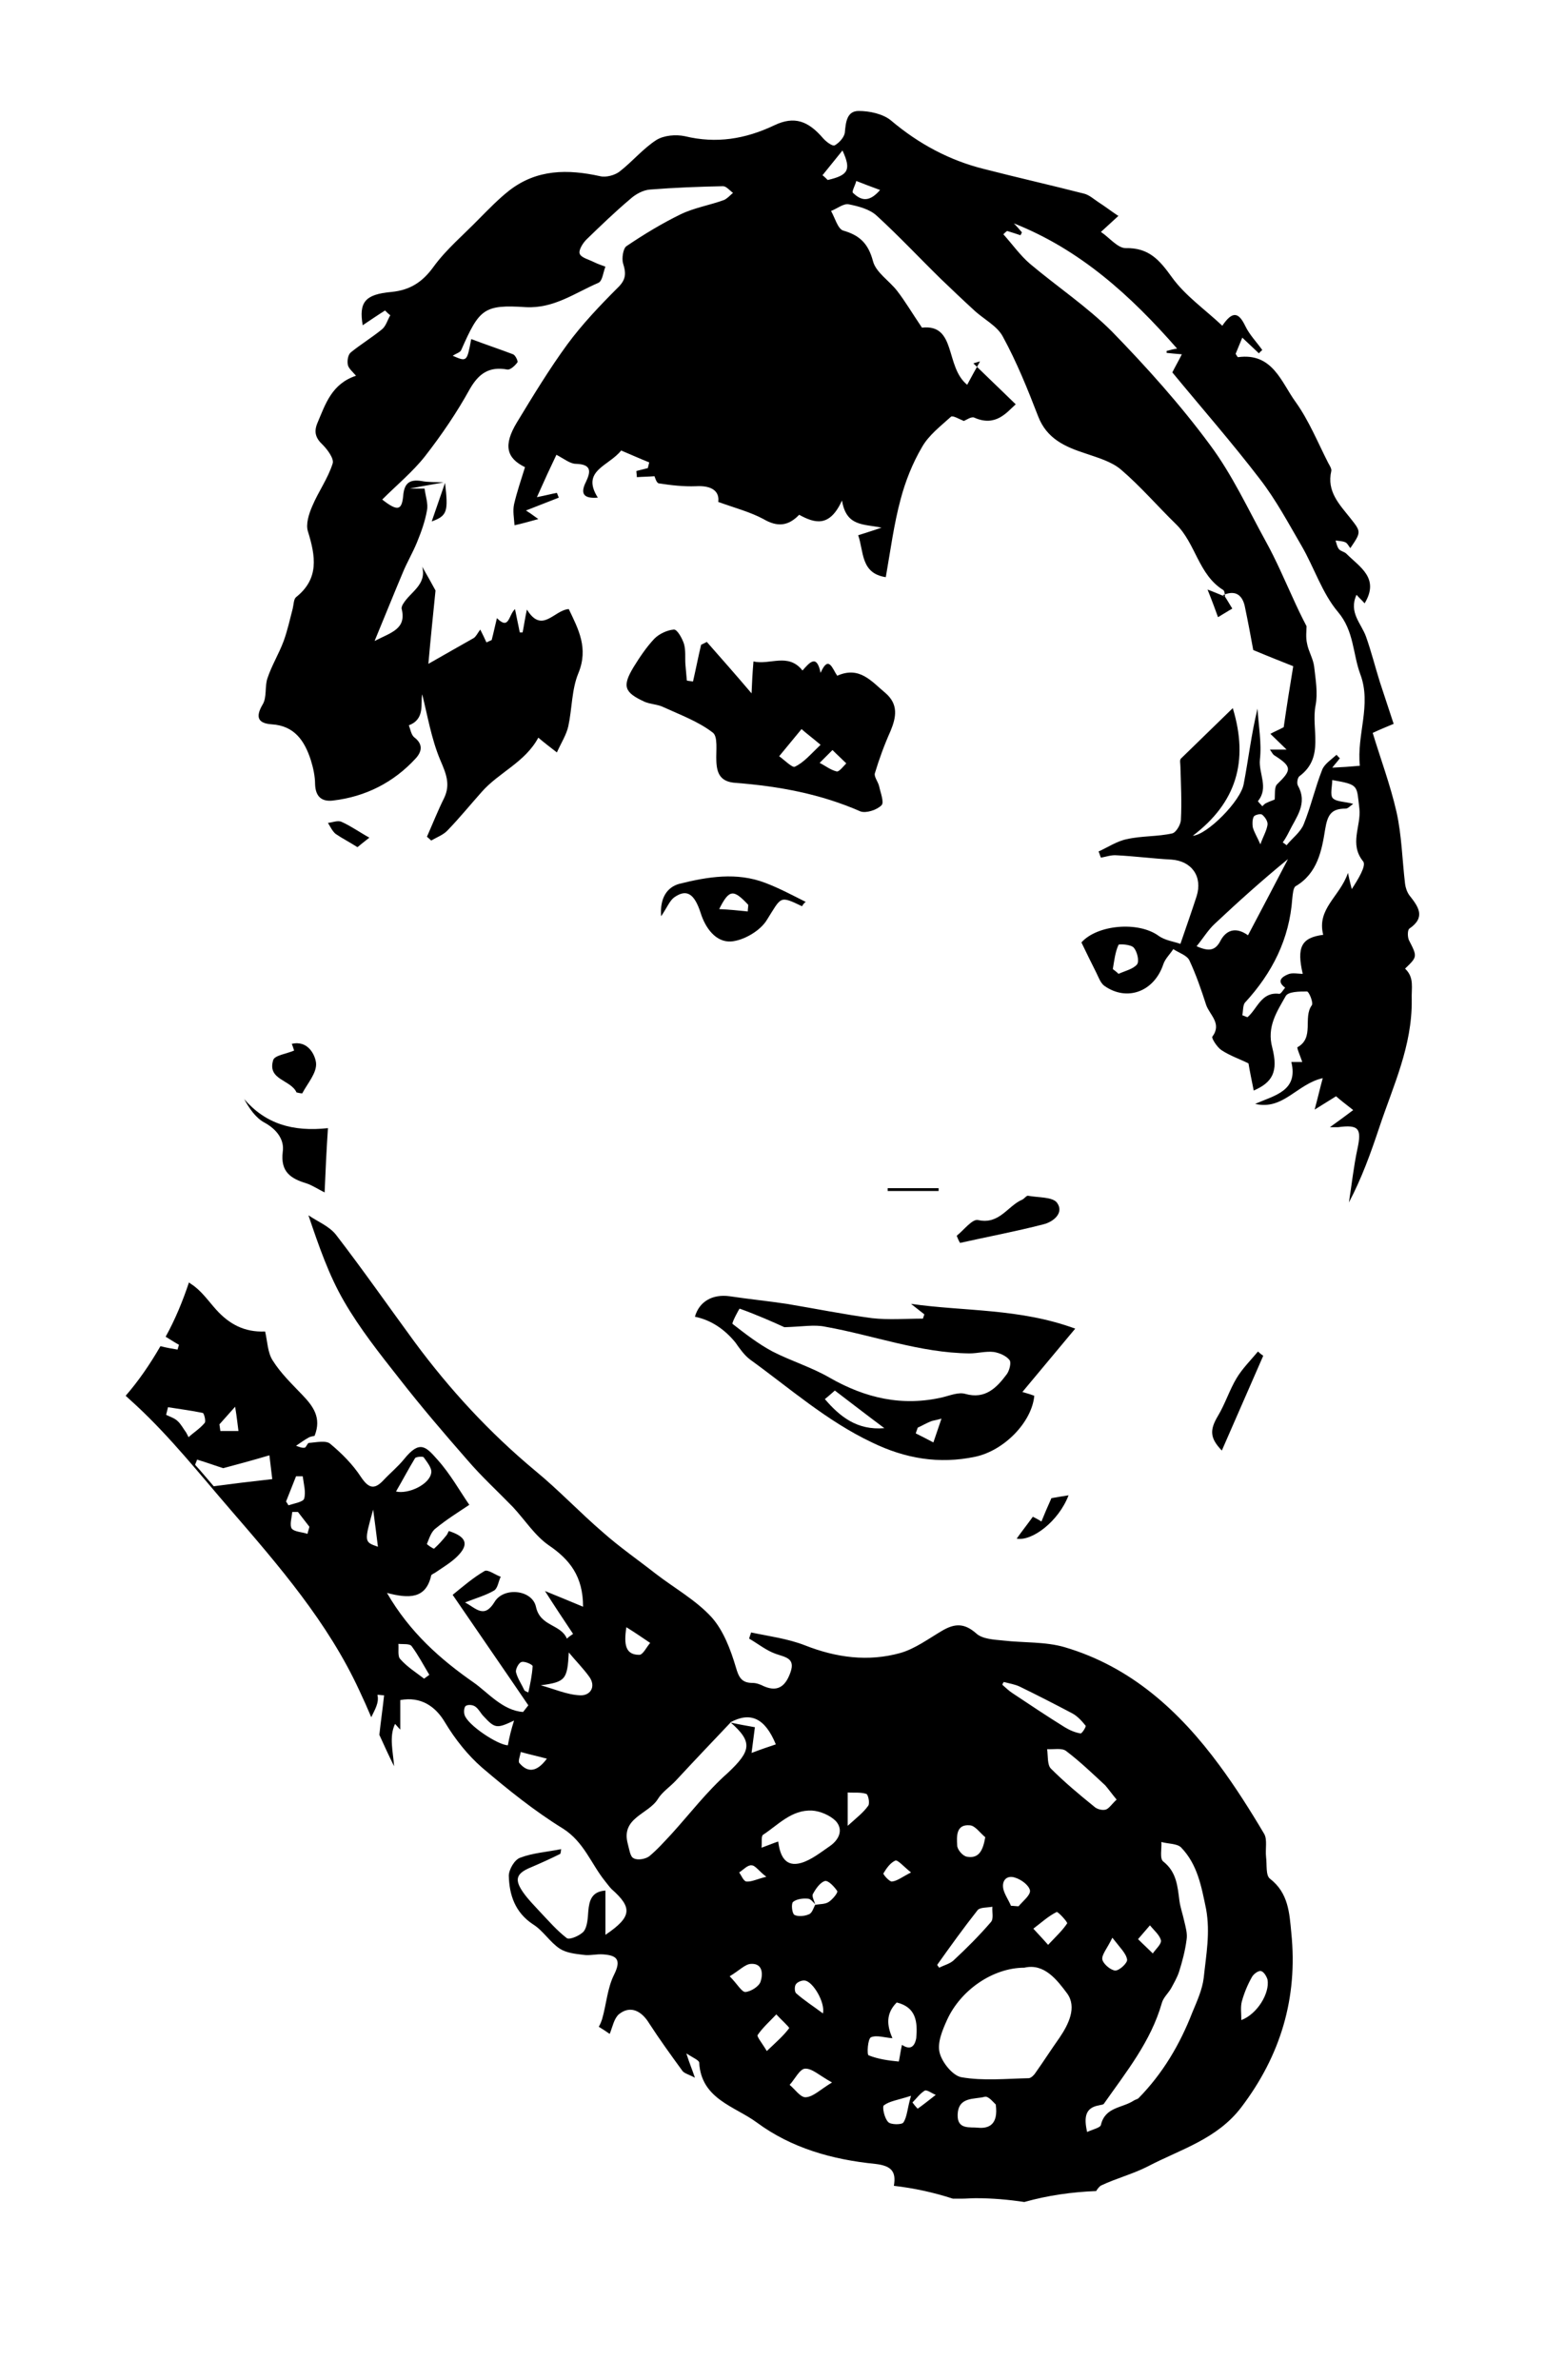 <?xml version="1.0" encoding="utf-8"?>
<!-- Generator: Adobe Illustrator 20.0.0, SVG Export Plug-In . SVG Version: 6.00 Build 0)  -->
<svg version="1.1" id="Слой_1" xmlns="http://www.w3.org/2000/svg" xmlns:xlink="http://www.w3.org/1999/xlink" x="0px" y="0px"
	 viewBox="0 0 328.8 499.8" style="enable-background:new 0 0 328.8 499.8;" xml:space="preserve">
<g>
	<path d="M271.3,405.9c-0.4-4.2-0.6-8.4-4.5-11.4c-0.9-0.7-0.6-2.9-0.8-4.5c-0.2-1.7,0.3-3.7-0.4-4.9c-2.9-4.9-6-9.8-9.4-14.4
		c-8.4-11.4-18.6-20.7-32.5-24.8c-4.1-1.2-8.6-0.9-12.9-1.4c-2-0.2-4.4-0.3-5.7-1.5c-2.5-2.2-4.5-2.1-7.1-0.6
		c-2.9,1.7-5.7,3.8-8.8,4.7c-6.8,1.9-13.5,1-20.1-1.6c-3.6-1.4-7.5-1.9-11.3-2.7c-0.1,0.4-0.3,0.8-0.4,1.3c1.9,1.1,3.6,2.5,5.6,3.2
		c2,0.7,4.1,0.9,3.1,3.8c-0.9,2.6-2.4,4.4-5.6,3c-0.8-0.4-1.6-0.7-2.4-0.7c-2.3,0-2.9-1.2-3.5-3.3c-1.1-3.7-2.6-7.7-5.1-10.5
		c-3.3-3.6-7.8-6.1-11.7-9.1c-3.7-2.9-7.6-5.6-11.1-8.7c-4.9-4.2-9.3-8.9-14.3-13c-9.6-8-17.9-17-25.3-27
		c-5.5-7.5-10.8-15.1-16.5-22.5c-1.4-1.8-3.9-2.8-5.8-4.1c2.2,6.5,4.3,12.6,7.5,18.1c3.3,5.7,7.5,11,11.6,16.2
		c4.6,5.9,9.4,11.5,14.3,17.1c3,3.5,6.4,6.6,9.6,9.9c2.5,2.7,4.6,6,7.5,8c4.4,3,7.2,6.5,7.2,12.9c-2.9-1.2-5.5-2.3-8-3.3
		c1.9,3,3.9,6,5.9,9c-0.4,0.3-0.9,0.6-1.3,1c-1.3-3.1-5.6-2.5-6.5-6.7c-0.8-3.6-6.8-4.2-8.7-1c-2.2,3.6-3.9,1.3-6.2,0.1
		c2.3-0.9,4.4-1.5,6.1-2.5c0.8-0.5,0.9-1.9,1.4-2.9c-1.2-0.4-2.7-1.6-3.4-1.2c-2.4,1.4-4.6,3.3-6.7,5c5.6,8.2,10.8,15.7,15.9,23.2
		c-0.4,0.5-0.7,0.9-1.1,1.4c-4.3-0.3-7.4-4.1-10.4-6.2c-6.9-4.8-13.4-10.5-18.2-18.8c4.6,1.2,8.2,1.3,9.3-3.7
		c0.1-0.2,0.6-0.4,0.9-0.6c1.6-1.1,3.3-2.1,4.6-3.4c2.5-2.5,1.9-4.1-1.8-5.3c-0.2,0.3-0.3,0.7-0.5,0.9c-0.8,1-1.6,1.9-2.6,2.8
		c-0.1,0.1-1.6-0.9-1.5-1c0.5-1.2,0.9-2.6,1.9-3.3c2.2-1.8,4.6-3.3,7-4.9c-2-2.9-4-6.5-6.7-9.5c-2.4-2.7-3.7-4.2-7-0.1
		c-1.3,1.6-2.9,2.9-4.4,4.5c-1.9,2-3.1,1.6-4.7-0.8c-1.7-2.6-4-4.9-6.4-6.9c-0.9-0.8-3-0.3-4.5-0.2c-0.3,0-0.6,1-0.9,1
		c-0.6,0.1-1.2-0.2-1.8-0.4c0.9-0.6,1.7-1.2,2.6-1.7c0.5-0.3,1.1-0.3,1.3-0.4c1.5-3.8-0.3-6.2-2.6-8.6c-2.2-2.3-4.5-4.5-6.2-7.2
		c-1.1-1.7-1.1-4-1.6-6.1c-4.4,0.2-7.6-1.6-10.3-4.6c-1.7-1.9-3.2-4.1-5.3-5.4c-0.1-0.1-0.3-0.2-0.4-0.3c-1.3,3.9-2.9,7.8-4.9,11.4
		c1,0.6,1.9,1.2,2.8,1.7l-0.3,1c-1.2-0.2-2.4-0.4-3.5-0.7c0,0-0.1,0-0.1,0c-2.2,3.8-4.6,7.3-7.3,10.4c0.8,0.7,1.5,1.4,2.3,2.1
		c7.2,6.7,13.3,14.4,19.7,21.8c10.2,11.8,20.5,23.7,27.1,38c0.9,1.9,1.7,3.7,2.5,5.6c0.7-1.5,1.7-3,1.3-4.7c0.5,0,0.9,0.1,1.4,0.1
		c-0.3,2.8-0.7,5.5-1,8.3c1,2.2,2,4.4,3.1,6.6c-0.2-3-1.1-6.2,0.2-8.9c0.3,0.3,0.5,0.6,1.1,1.2v-6.2c4.3-0.8,7.4,1.3,9.4,4.7
		c2.1,3.5,4.8,6.9,7.8,9.5c5.4,4.6,11,9.1,17,12.8c4.4,2.8,5.9,7.4,8.8,11c0.5,0.6,0.9,1.2,1.4,1.7c4.4,3.9,4.3,5.8-1.3,9.6V397
		c-2.9,0.2-3.4,2.1-3.6,4.3c-0.1,1.5-0.2,3.2-0.9,4.2c-0.7,0.9-3,1.9-3.6,1.5c-2.1-1.6-3.9-3.7-5.8-5.7c-1.1-1.2-2.3-2.4-3.3-3.8
		c-2-2.8-1.6-4.1,1.6-5.4c2.1-0.9,4.1-1.8,6.1-2.8c0.1-0.1,0.1-0.4,0.2-1c-3,0.6-6,0.8-8.6,1.8c-1.2,0.4-2.4,2.5-2.4,3.8
		c0.1,4,1.3,7.7,5.1,10.2c2.1,1.3,3.5,3.7,5.6,5.1c1.4,0.9,3.3,1.1,5,1.3c1.3,0.2,2.7-0.2,4.1-0.1c2.9,0.2,3.9,1.1,2.3,4.3
		c-1.4,2.8-1.6,6.2-2.5,9.3c-0.2,0.6-0.4,1.1-0.7,1.6c0.8,0.5,1.6,1,2.3,1.5c0.6-1.5,0.9-3.2,1.9-4.1c2.3-1.9,4.7-0.9,6.4,1.9
		c2.2,3.4,4.6,6.7,7,10c0.4,0.5,1.3,0.7,2.6,1.4c-0.6-1.8-1.1-2.9-1.8-5.1c1.4,0.9,2.6,1.4,2.7,1.9c0.4,7.7,7.5,9.2,12.1,12.6
		c7.3,5.4,15.9,7.8,24.9,8.7c3.5,0.4,4.4,1.7,3.9,4.6c4.3,0.5,8.4,1.4,12.4,2.7c0.6,0,1.2,0,1.8,0c1,0,2-0.1,3-0.1
		c3.5,0,6.9,0.3,10.2,0.8c5-1.4,10-2.1,15.1-2.3c0.3-0.5,0.7-1,1.1-1.2c3.2-1.5,6.7-2.4,9.8-4c6.9-3.6,14.5-5.7,19.6-12.4
		C269,431.7,272.7,419.6,271.3,405.9z M87.2,306.2c0.2-0.3,1.6-0.4,1.8-0.2c0.7,1,1.8,2.3,1.6,3.3c-0.4,2.5-4.9,4.5-7.4,3.9
		C84.6,310.8,85.8,308.5,87.2,306.2z M49.4,295.4c0.4,2.4,0.5,3.7,0.7,5.1h-3.8l-0.2-1.4C46.9,298.2,47.7,297.3,49.4,295.4z
		 M39.1,300.8c-0.6-0.8-1.1-1.8-1.8-2.4c-0.6-0.6-1.6-0.9-2.4-1.3c0.1-0.5,0.3-1.1,0.4-1.6c2.5,0.4,4.9,0.7,7.3,1.2
		c0.3,0.1,0.7,1.8,0.4,2.1c-1,1.2-2.3,2-3.4,3C39.5,301.5,39.3,301.2,39.1,300.8z M44.9,312.1c-1.4-1.6-2.6-3.1-3.9-4.5
		c0.1-0.4,0.3-0.7,0.4-1.1c2,0.6,3.9,1.3,5.5,1.8c3-0.8,6-1.6,9.7-2.7c0.2,1.7,0.4,3.3,0.6,5C52.7,311.1,48.6,311.6,44.9,312.1z
		 M60.1,315.3c0.7-1.8,1.4-3.5,2.1-5.3l1.4,0c0.2,1.6,0.7,3.3,0.3,4.7c-0.2,0.7-2.1,1-3.3,1.4C60.5,315.9,60.3,315.6,60.1,315.3z
		 M64.6,322.1c-1.1-0.4-2.7-0.4-3.3-1.1c-0.5-0.8,0-2.3,0.1-3.5c0.4,0,0.8,0,1.2,0c0.8,1,1.6,2.1,2.4,3.1
		C64.9,321.1,64.7,321.6,64.6,322.1z M78.4,317c0.4,3.1,0.7,5.2,1,7.8C76.5,323.8,76.5,323.8,78.4,317z M89.1,352.5
		c-1.7-1.3-3.6-2.5-5-4.1c-0.6-0.6-0.3-2.1-0.4-3.2c1,0.1,2.4-0.1,2.8,0.5c1.4,1.9,2.5,4,3.7,6L89.1,352.5z M110.2,355
		c-0.6-1.3-1.5-2.6-1.8-3.9c-0.1-0.6,0.6-2,1.2-2.1c0.7-0.2,2.4,0.6,2.3,0.9c-0.1,1.8-0.5,3.7-0.9,5.5
		C110.8,355.3,110.5,355.2,110.2,355z M106.7,366.5c-2.2-0.1-8.5-4.3-9.1-6.4c-0.2-0.6-0.1-1.7,0.3-1.9c0.5-0.3,1.5-0.2,2,0.2
		c0.7,0.5,1.1,1.4,1.7,2c2.4,2.6,2.8,2.6,6.4,0.9C107.4,363.2,107,364.8,106.7,366.5z M109.1,370.2c-0.3-0.4,0.2-1.5,0.3-2.3
		c1.8,0.5,3.6,0.9,5.5,1.4C112.6,372.4,110.7,372.1,109.1,370.2z M121.9,356c-2.8-0.1-5.6-1.4-8.3-2.1c5.2-0.7,5.6-1.2,5.9-6.9
		c1.4,1.7,3,3.3,4.3,5.1C125.3,354.2,124,356.1,121.9,356z M241.6,404.3c0.8,1,2,2,2.3,3.1c0.2,0.8-1.1,1.9-1.7,2.8
		c-0.9-0.9-1.8-1.7-3.1-3C240.3,405.8,241,405,241.6,404.3z M234.6,377.9c-1,0.9-1.6,1.9-2.3,2.1c-0.8,0.2-1.9-0.1-2.5-0.7
		c-3.1-2.5-6.2-5.1-9-7.9c-0.8-0.8-0.6-2.7-0.8-4.1c1.4,0.1,3.1-0.3,4,0.4c2.9,2.2,5.5,4.7,8.2,7.2
		C232.9,375.7,233.6,376.7,234.6,377.9z M236.8,411.5c0.1,0.7-1.6,2.3-2.5,2.3c-1-0.1-2.5-1.4-2.7-2.3c-0.2-1,1-2.3,2.1-4.6
		C235.4,409.1,236.6,410.2,236.8,411.5z M224.2,403.9c-1,1.5-2.3,2.7-4,4.5c-1.4-1.6-2.3-2.5-3.1-3.4c1.6-1.2,3.1-2.6,4.9-3.5
		C222.3,401.4,224.4,403.7,224.2,403.9z M210.9,353.2c1.1,0.3,2.4,0.5,3.4,1c3.7,1.8,7.4,3.7,11,5.6c1.1,0.6,2,1.6,2.8,2.6
		c0.1,0.2-0.8,1.7-1.1,1.6c-1.2-0.2-2.3-0.7-3.3-1.3c-3.7-2.3-7.3-4.7-10.9-7.1c-0.8-0.5-1.5-1.2-2.2-1.8
		C210.6,353.7,210.7,353.4,210.9,353.2z M216.4,397c0.1,1-1.5,2.2-2.4,3.3c-0.5,0-1.1-0.1-1.6-0.1c-0.5-1.2-1.3-2.3-1.6-3.5
		c-0.4-1.9,0.8-3,2.5-2.4C214.6,394.7,216.2,395.9,216.4,397z M203.8,383.3c1.1,0.1,2.1,1.6,3.2,2.5c-0.5,2.9-1.4,4.5-3.8,4.1
		c-0.9-0.1-2.1-1.5-2.1-2.4C201,385.7,200.8,383,203.8,383.3z M188.1,390.7c0.5-0.2,1.7,1.2,3.3,2.5c-1.8,0.9-2.9,1.8-4,1.9
		c-0.5,0.1-1.9-1.5-1.8-1.7C186.2,392.4,187,391.2,188.1,390.7z M163,366.3c-1.5,0.5-3,1-5.1,1.8c0.3-2.4,0.5-3.9,0.7-5.4
		c-1.7-0.3-3.4-0.6-5.2-1C157.6,359.4,160.7,360.7,163,366.3z M157.9,391.7c0.8,0,1.5,1.2,3.1,2.4c-2,0.5-3.1,1.1-4.2,1
		c-0.6-0.1-1-1.2-1.5-1.9C156.2,392.6,157.1,391.6,157.9,391.7z M131.6,341.7c2.1,1.3,3.5,2.3,5,3.3c-0.8,0.9-1.5,2.5-2.3,2.5
		C131.5,347.5,131,345.5,131.6,341.7z M141.1,385.1c-1.5,1.6-3,3.3-4.7,4.7c-0.8,0.6-2.5,0.9-3.3,0.4c-0.7-0.3-0.9-1.9-1.2-3
		c-1.5-5.5,4.3-6.2,6.3-9.4c0.9-1.5,2.6-2.6,3.8-3.9c3.8-4.1,7.7-8.2,11.5-12.2c0,0,0,0,0,0c4.7,4.1,4.3,6-0.6,10.6
		C148.5,376.2,145,380.8,141.1,385.1z M156.6,418.3c-0.8,0-1.7-1.7-3.3-3.3c2-1.2,3.2-2.5,4.4-2.6c2.6-0.2,2.6,2.2,2.1,3.7
		C159.5,417.1,157.8,418.2,156.6,418.3z M161.1,430.7c-1-1.7-2.2-3.1-1.9-3.4c1.1-1.6,2.6-2.9,3.9-4.3c0.9,1,2.8,2.7,2.7,2.9
		C164.6,427.5,163.1,428.8,161.1,430.7z M169.3,440.4c-1.1,0.1-2.3-1.7-3.4-2.6c1.1-1.2,2.1-3.3,3.2-3.4c1.5-0.1,3,1.4,5.7,2.9
		C172.3,438.8,170.9,440.3,169.3,440.4z M169.9,402c-0.9,0.4-2.3,0.5-3,0.1c-0.5-0.3-0.7-2.3-0.3-2.7c0.7-0.6,2-0.8,3.1-0.7
		c0.6,0,1.1,0.7,1.6,1.2C170.9,400.7,170.6,401.8,169.9,402z M172.9,422.8c-2-1.5-3.9-2.7-5.6-4.2c-0.4-0.3-0.4-1.5-0.1-1.9
		c0.3-0.5,1.3-0.9,1.9-0.8C170.8,416.1,173.4,420.5,172.9,422.8z M174.1,399.4c-0.8,0.5-1.8,0.4-2.8,0.6c-0.2-0.8-0.8-1.8-0.5-2.3
		c0.6-1.1,1.5-2.4,2.5-2.7c0.7-0.2,2,1.2,2.6,2.1C176.1,397.4,175,398.8,174.1,399.4z M174.3,387.7c-1.9,1.3-3.9,2.9-6,3.5
		c-3.2,0.9-4.4-1.3-4.8-4.5c-1.2,0.4-2.1,0.8-3.5,1.3c0.1-1.2-0.1-2.4,0.3-2.7c3.2-2.1,6-5.3,10.3-5.1c1.7,0.1,3.8,1,5,2.2
		C177.3,384.3,176.2,386.4,174.3,387.7z M178.1,383.4v-7c1.3,0.1,2.7-0.1,3.9,0.3c0.4,0.1,0.8,2,0.4,2.5
		C181.4,380.6,180.1,381.6,178.1,383.4z M189.8,445.7c-0.3,0.5-2.7,0.5-3.2-0.1c-0.8-0.8-1.3-3.2-0.9-3.5c1.2-0.9,2.9-1.1,5.7-2
		C190.6,442.8,190.6,444.5,189.8,445.7z M189.5,429.4c-0.3,1.2-0.6,3.6-0.7,3.5c-2.1-0.2-4.3-0.5-6.3-1.3c-0.4-0.1-0.2-3.5,0.5-3.8
		c1.2-0.5,2.9,0.1,4.5,0.2c-1.2-2.7-1.4-5.2,0.9-7.5c4.1,1,4.4,4.1,4.1,7.5C192.1,430.1,191,430.4,189.5,429.4z M192.8,442.8
		c-0.4-0.4-0.8-0.9-1.1-1.3c0.9-0.9,1.6-1.9,2.6-2.5c0.5-0.2,1.5,0.6,2.3,0.9C195.3,440.9,194.1,441.9,192.8,442.8z M205.4,401.1
		c0.5-0.6,2-0.5,3.1-0.7c-0.1,1.1,0.3,2.5-0.3,3.2c-2.5,2.9-5.1,5.5-7.9,8.1c-0.8,0.7-2,1-3,1.5c-0.1-0.2-0.3-0.4-0.4-0.6
		C199.6,408.8,202.4,404.9,205.4,401.1z M205.5,446.8c-1.6-0.2-4.4,0.5-4.3-2.7c0.1-3.9,3.5-3.2,5.7-3.8c0.8-0.2,2,1.4,2.3,1.6
		C209.8,446.2,207.7,447,205.5,446.8z M222.6,427.9c-1.7,2.4-3.3,4.9-5,7.3c-0.3,0.5-0.9,1.1-1.4,1.2c-4.8,0.1-9.6,0.6-14.2-0.2
		c-1.8-0.3-4.1-3.1-4.6-5.2c-0.5-2.1,0.6-4.7,1.6-6.9c2.9-6.3,9.7-10.9,16.2-10.9c4.2-1,6.9,2.6,9,5.4
		C226.3,421.5,224.5,425.1,222.6,427.9z M252.9,415.3c-0.3,2.5-1.4,4.9-2.4,7.3c-2.6,6.7-6.2,12.8-11.3,18c-0.2,0.2-0.7,0.3-1,0.5
		c-2.4,1.6-6,1.3-6.9,5.1c-0.1,0.6-1.6,0.9-2.9,1.5c-0.7-3.1-0.4-5.1,2.5-5.6c0.3-0.1,0.8-0.1,1-0.3c4.7-6.7,9.9-13.1,12.2-21.2
		c0.3-1.1,1.3-2,1.9-3c0.6-1.1,1.3-2.3,1.7-3.5c0.7-2.2,1.3-4.5,1.6-6.8c0.2-1.3-0.2-2.6-0.5-3.9c-0.3-1.4-0.8-2.8-1-4.2
		c-0.4-3.1-0.6-6.1-3.4-8.3c-0.8-0.6-0.3-2.7-0.4-4.1c1.4,0.4,3.2,0.3,4.1,1.1c3.5,3.6,4.3,8.2,5.3,13
		C254.3,405.9,253.4,410.5,252.9,415.3z M260.8,424.2c0-1.5-0.2-2.7,0.1-3.9c0.5-1.8,1.2-3.5,2.1-5.1c0.3-0.6,1.3-1.4,1.9-1.3
		c0.6,0.1,1.2,1.1,1.4,1.8C266.8,418.5,264.2,422.9,260.8,424.2z"/>
	<path d="M257.4,125.3c-0.1-0.5-0.1-1.2-0.4-1.4c-5.2-3.2-5.8-9.8-9.9-13.8c-3.9-3.8-7.5-8-11.6-11.5c-2-1.7-4.9-2.5-7.5-3.4
		c-4.3-1.4-8.1-3.1-9.9-7.8c-2.2-5.7-4.5-11.4-7.4-16.7c-1.2-2.3-4.1-3.7-6.1-5.6c-2.3-2.1-4.6-4.3-6.9-6.5
		c-4.5-4.4-8.8-9-13.5-13.3c-1.5-1.4-3.9-2-5.9-2.4c-1.1-0.2-2.4,0.9-3.7,1.4c0.8,1.4,1.4,3.7,2.5,4.1c3.5,1,5.3,2.7,6.3,6.4
		c0.6,2.4,3.4,4.1,5.1,6.3c1.7,2.2,3.1,4.6,5.2,7.7c7.3-0.8,4.8,8.2,9.5,12c0.9-1.7,1.8-3.3,2.7-4.9c-0.5,0.1-1,0.3-1.4,0.4
		c2.9,2.8,5.8,5.6,8.9,8.6c-1.9,1.7-4.2,4.8-8.7,2.8c-0.6-0.3-1.7,0.5-2.2,0.7c-1-0.4-2.3-1.2-2.7-0.9c-2.2,2-4.7,3.9-6.1,6.4
		c-2,3.4-3.5,7.2-4.5,11c-1.4,5.2-2.1,10.6-3.1,16.3c-5.3-0.8-4.6-5.4-5.8-8.8c1.5-0.5,2.9-0.9,4.9-1.6c-3.8-0.8-7.4-0.2-8.3-5.7
		c-2.6,5.7-5.7,4.8-9,3c-2.3,2.4-4.6,2.6-7.5,0.9c-2.8-1.5-5.9-2.3-9.5-3.6c0.3-2.2-1.3-3.5-4.7-3.3c-2.6,0.1-5.2-0.2-7.8-0.6
		c-0.5-0.1-0.8-1.3-0.9-1.5c-1.2,0.1-2.4,0.1-3.7,0.2c0-0.4-0.1-0.9-0.1-1.3c0.8-0.2,1.6-0.4,2.4-0.6c0.1-0.4,0.2-0.8,0.3-1.2
		c-2-0.8-4-1.7-5.9-2.5c-2.6,3.3-8.5,4.2-4.9,9.9c-3.5,0.3-3.5-1.3-2.5-3.3c1.1-2.3,1.1-3.7-2.1-3.8c-1.2,0-2.4-1-4.1-1.9
		c-1.2,2.5-2.5,5.3-4.1,8.9c2-0.4,3.1-0.7,4.2-0.9c0.1,0.3,0.3,0.7,0.4,1c-2.3,0.9-4.6,1.8-6.9,2.7c0.5,0.3,1.1,0.7,2.6,1.8
		c-2.2,0.6-3.6,1-5,1.3c-0.1-1.5-0.4-3-0.1-4.4c0.6-2.6,1.5-5.2,2.3-7.8c-3.9-1.9-4.6-4.6-1.7-9.4c3.4-5.6,6.8-11.2,10.6-16.4
		c3.1-4.2,6.8-8.1,10.5-11.8c1.8-1.7,1.9-3,1.2-5.2c-0.3-1,0-3.1,0.7-3.6c3.7-2.5,7.5-4.8,11.4-6.7c2.9-1.4,6.1-1.9,9.1-3
		c0.7-0.3,1.3-1,1.9-1.5c-0.7-0.5-1.4-1.4-2.1-1.4c-5.1,0.1-10.2,0.3-15.3,0.7c-1.5,0.1-3.1,1-4.2,2c-3.2,2.7-6.2,5.6-9.2,8.5
		c-0.8,0.8-1.7,2.3-1.4,3c0.3,0.8,1.9,1.2,2.9,1.7c0.8,0.4,1.7,0.7,2.5,1c-0.5,1.2-0.6,3-1.5,3.4c-4.9,2.1-9.3,5.4-15.2,5.1
		c-8.9-0.6-9.8,0.4-13.6,9c-0.2,0.5-1,0.7-1.8,1.2c3,1.3,3,1.3,3.9-3.5c2.9,1.1,5.9,2.1,8.8,3.2c0.5,0.2,1.1,1.5,0.9,1.7
		c-0.5,0.7-1.5,1.6-2.1,1.5c-3.8-0.7-6,0.8-7.9,4.1c-2.7,4.9-5.9,9.6-9.4,14.1c-2.6,3.3-6,6.1-9,9.1c3.2,2.5,4.1,2.3,4.4-0.7
		c0.2-2.6,1.2-3.6,3.8-3.2c1.5,0.3,3.1,0.2,4.7,0.3l0,0c-2.1,0.4-4.1,0.7-7.1,1.3c1.6,0,2.4,0,3.1,0c0.2,1.6,0.8,3.2,0.5,4.6
		c-0.4,2.3-1.2,4.5-2.1,6.7c-0.9,2.2-2.1,4.2-3,6.4c-1.9,4.5-3.7,9-5.9,14.3c3.5-1.8,6.7-2.5,5.7-6.7c-0.1-0.3,0.1-0.8,0.3-1.1
		c1.5-2.5,5-4,4-7.8c1.1,1.9,2.1,3.7,2.8,5c-0.5,5-1,9.7-1.5,15.4c4-2.3,6.7-3.8,9.5-5.4c0.5-0.3,0.8-1,1.4-1.8
		c0.5,1,0.9,1.8,1.3,2.7c0.4-0.2,0.7-0.3,1.1-0.5c0.4-1.5,0.7-3,1.1-4.6c2.6,2.6,2.4-0.6,3.8-1.9c0.3,1.6,0.7,3.3,1,4.9
		c0.2,0,0.4,0,0.6,0c0.3-1.5,0.5-3,0.9-4.8c3.2,5.2,5.7,0.1,8.8-0.1c2,4.2,4.2,8.2,2,13.5c-1.4,3.4-1.3,7.4-2.1,11.1
		c-0.4,1.8-1.5,3.5-2.4,5.5c-1.4-1.1-2.5-1.9-3.9-3.1c-2.8,5.2-8.3,7.3-11.9,11.4c-2.4,2.7-4.6,5.4-7.1,8c-0.9,1-2.3,1.5-3.5,2.2
		c-0.3-0.3-0.6-0.5-0.9-0.8c1.2-2.7,2.3-5.5,3.6-8.1c1.4-2.9,0.4-5.2-0.8-8c-1.9-4.5-2.7-9.5-3.8-13.8c-0.4,1.8,0.7,5.2-2.8,6.5
		c0.3,0.8,0.5,2,1.1,2.5c2,1.5,1.6,3.1,0.3,4.5c-4.6,5-10.5,8-17.3,8.8c-2.4,0.3-3.7-0.8-3.8-3.4c0-1.7-0.4-3.5-0.9-5.1
		c-1.3-4-3.4-7.2-8.2-7.5c-2.9-0.2-3.5-1.5-1.9-4.2c0.9-1.5,0.4-3.8,1-5.5c0.9-2.7,2.4-5.1,3.4-7.8c0.8-2.2,1.3-4.5,1.9-6.8
		c0.2-0.8,0.2-2,0.7-2.4c4.9-3.9,4.1-8.6,2.5-13.8c-0.5-1.5,0.2-3.7,0.9-5.3c1.3-3.1,3.3-5.8,4.3-9c0.3-1-1.1-2.9-2.1-3.9
		c-1.5-1.4-1.9-2.7-1.1-4.6c1.7-4,3-8.2,8.1-9.9c-0.7-0.8-1.5-1.5-1.7-2.2c-0.2-0.9,0-2.2,0.6-2.7c2.1-1.7,4.4-3.1,6.5-4.8
		c0.9-0.7,1.2-2,1.8-3c-0.4-0.3-0.7-0.6-1.1-1c-1.6,1-3.2,2.1-4.7,3.1c-0.8-4.8,0.4-6.5,6.1-7c3.9-0.4,6.5-2.1,8.8-5.3
		c2.7-3.7,6.3-6.7,9.5-10c2.1-2.1,4.1-4.2,6.4-6c5.8-4.5,12.3-4.5,19.1-3c1.2,0.3,3.1-0.2,4.1-1c2.7-2.1,4.9-4.8,7.7-6.6
		c1.6-1,4.1-1.2,6-0.8c6.6,1.6,12.7,0.6,18.8-2.3c4.2-2,7.1-0.9,10.2,2.7c0.6,0.7,2,1.8,2.5,1.5c0.9-0.5,2-1.7,2.1-2.7
		c0.2-2.1,0.4-4.5,2.9-4.5c2.3,0,5.1,0.6,6.8,2c5.8,4.9,12.3,8.4,19.6,10.2c7,1.8,14.1,3.4,21.1,5.2c1,0.3,1.9,1.1,2.8,1.7
		c1.4,0.9,2.7,1.9,4.2,2.9c0.1-0.3,0.1-0.1,0,0.1c-1.2,1.1-2.4,2.2-3.6,3.3c1.8,1.2,3.5,3.4,5.2,3.4c4.9-0.1,7.1,2.5,9.7,6.1
		c2.8,3.9,7,6.8,10.6,10.2c2.1-3.1,3.4-2.9,4.8,0c0.9,1.9,2.4,3.4,3.6,5.1c-0.2,0.2-0.5,0.4-0.7,0.7c-1.2-1.1-2.3-2.2-3.5-3.3
		c-0.4,1-0.9,2.2-1.4,3.4c0.2,0.3,0.4,0.7,0.5,0.7c7.3-1,9.1,5.3,12.1,9.4c2.8,3.9,4.7,8.6,6.9,12.9c0.3,0.5,0.7,1.2,0.6,1.6
		c-1,4.3,1.7,7,4,9.9c2.3,2.9,2.3,2.9,0,6.3c-0.4-0.5-0.6-1-1-1.2c-0.6-0.3-1.4-0.3-2.1-0.4c0.2,0.6,0.3,1.3,0.7,1.8
		c0.4,0.5,1.1,0.5,1.6,1c2.8,2.8,7,5.1,3.8,10.4c-0.4-0.5-1-1-1.7-1.8c-1.7,3.7,1,6,2,8.8c1.1,3.1,1.9,6.3,2.9,9.5
		c0.9,2.7,1.8,5.5,2.9,8.8c-0.9,0.4-2.5,1-4.4,1.9c1.6,5.3,3.7,10.9,5,16.6c1.1,4.9,1.2,10.1,1.8,15.1c0.1,0.8,0.4,1.7,0.9,2.4
		c1.9,2.4,3.5,4.6,0,7c-0.4,0.3-0.4,1.7-0.1,2.4c1.8,3.5,1.8,3.5-0.8,6c2,1.9,1.3,4,1.4,6.6c0.1,9.7-3.9,18-6.8,26.7
		c-1.8,5.4-3.7,10.7-6.4,15.8c0.6-3.8,1-7.6,1.8-11.3c0.9-4.2,0.3-5.1-4.1-4.5c-0.3,0-0.7,0-1.7,0c1.8-1.3,3.2-2.3,4.9-3.6
		c-1.5-1.2-2.6-2-3.6-2.9c-1.4,0.9-2.6,1.6-4.5,2.8c0.7-2.6,1.1-4.4,1.7-6.6c-5.4,1.2-8.3,6.8-14.2,5.4c4.1-1.8,9.1-2.7,7.6-8.8
		c1,0,1.6,0,2.3,0c-0.4-1.2-1.2-3-1-3.1c3.6-2,1.1-6.2,3-8.8c0.4-0.5-0.6-2.9-1-2.9c-1.6,0-4,0-4.5,1c-1.8,3.2-4,6.4-2.8,10.8
		c1.3,5.1,0,7.3-3.9,9c-0.4-2-0.8-3.9-1.1-5.7c-1.8-0.9-3.9-1.6-5.7-2.8c-0.9-0.6-2.1-2.5-1.9-2.8c2.1-2.8-0.6-4.6-1.3-6.7
		c-1-3.1-2.1-6.3-3.5-9.3c-0.5-1.1-2.2-1.6-3.4-2.4c-0.7,1.1-1.7,2-2.1,3.2c-1.9,5.7-7.6,7.9-12.4,4.5c-0.8-0.6-1.2-1.8-1.7-2.8
		c-1-2-2-4-3.1-6.3c3.3-3.7,11.9-4.5,16.2-1.4c1.4,1,3.2,1.2,4.6,1.7c1.3-3.8,2.4-6.9,3.4-10c1.3-4.1-1-7.4-5.3-7.7
		c-3.8-0.2-7.6-0.7-11.5-0.9c-1.1-0.1-2.2,0.3-3.3,0.5c-0.2-0.4-0.3-0.9-0.5-1.3c2-0.9,3.9-2.2,6-2.6c3.1-0.7,6.4-0.5,9.5-1.2
		c0.8-0.2,1.8-1.9,1.8-2.9c0.2-3.7,0-7.4-0.1-11.1c0-0.6-0.2-1.4,0.1-1.7c3.6-3.5,7.2-7,10.9-10.6c3.4,11.2,0.7,19.9-8.4,26.8
		c3-0.2,10.1-7.3,10.7-10.9c1-5.2,1.6-10.5,2.9-15.8c0.2,3.6,0.9,7.2,0.5,10.7c-0.3,2.9,1.9,5.9-0.4,8.7c-0.1,0.1,0.6,0.7,0.9,1.1
		c0.3-0.3,0.6-0.6,0.9-0.7c0.6-0.3,1.2-0.5,1.7-0.7c0.1-1-0.1-2.6,0.5-3.2c3.1-3,3.2-3.7-0.6-6.1c-0.3-0.2-0.4-0.5-0.9-1.2
		c1.3,0,2.3,0,3.5,0c-1.3-1.3-2.4-2.3-3.4-3.3c0.9-0.5,1.9-0.9,2.8-1.4c0.6-4.2,1.3-8.6,2-12.8c-2.5-1-5.3-2.1-8.4-3.4
		c-0.5-2.7-1.1-6-1.8-9.3c-0.6-2.5-2.2-3.3-4.6-2.2L257.4,125.3z M285.7,160.8c-0.7-6.5,2.5-12.8,0.1-19.2
		c-1.6-4.3-1.3-9.1-4.7-13.1c-3.3-3.9-5-9.3-7.6-13.8c-2.8-4.8-5.4-9.7-8.8-14.1c-5.9-7.7-12.3-15-18.4-22.4c0.6-1.2,1.3-2.4,2-3.8
		c-1.3-0.1-2.3-0.2-3.2-0.3c0-0.1,0-0.3,0-0.4c0.7-0.2,1.5-0.4,2.2-0.5C237.5,62,226.9,52.4,213,46.9c0.6,0.6,1.2,1.3,1.7,1.9
		c-0.1,0.2-0.2,0.4-0.3,0.6c-0.9-0.3-1.8-0.6-2.8-0.9c-0.3,0.2-0.5,0.4-0.8,0.7c1.9,2.1,3.5,4.4,5.6,6.2c5.7,4.8,12,9,17.2,14.2
		c7.3,7.5,14.4,15.4,20.6,23.8c4.7,6.3,8,13.5,11.8,20.4c2.1,3.8,3.8,7.8,5.6,11.7c0.9,2,1.8,3.9,2.9,6c0,0.9-0.2,2.3,0.1,3.6
		c0.3,1.7,1.3,3.2,1.5,4.9c0.3,2.7,0.8,5.5,0.3,8.1c-1,5,2,10.9-3.4,14.9c-0.4,0.3-0.6,1.5-0.3,2c2.1,3.8-0.4,6.6-1.9,9.7
		c-0.4,0.8-0.8,1.5-1.3,2.2c0.3,0.2,0.6,0.4,0.8,0.6c1.2-1.5,2.9-2.7,3.6-4.4c1.5-3.7,2.4-7.7,3.9-11.5c0.5-1.2,1.9-2.1,3-3.1
		c0.2,0.2,0.4,0.5,0.7,0.7c-0.4,0.6-0.9,1.1-1.6,2C282.1,161.1,283.5,161,285.7,160.8z M261,213.2c0.4,0.1,0.7,0.3,1.1,0.4
		c2.1-1.8,2.9-5.4,6.7-4.9c0.3,0,0.8-0.8,1.2-1.3c-1.9-1.4-0.6-2.3,0.6-2.8c0.9-0.4,2.1-0.1,3.1-0.1c-1.3-5.6-0.3-7.6,4.3-8.2
		c-1.4-5.5,3.5-8,5.2-13c0.4,1.9,0.6,2.6,0.8,3.4c1.3-2,3.1-4.9,2.4-5.8c-3-3.7-0.4-7.4-0.8-11.1c-0.6-4.9,0-5-5.7-6
		c0,1.3-0.5,3.1,0.1,3.8c0.8,0.8,2.5,0.7,4.3,1.2c-0.7,0.5-1.1,1-1.6,1c-3.1,0-3.8,1.4-4.3,4.4c-0.7,4.4-1.6,9.2-6.2,11.9
		c-0.5,0.3-0.6,1.7-0.7,2.6c-0.6,8.5-4.2,15.6-9.9,21.8C261.1,211,261.2,212.3,261,213.2z M262.2,196.4c2.9-5.5,5.7-10.8,8.4-16
		c-5.5,4.5-10.5,9-15.4,13.6c-1.4,1.3-2.4,3-3.8,4.7c2.7,1.2,4,0.9,5.1-1.3C257.5,195.6,259.4,194.4,262.2,196.4z M233.8,203.5
		c0.4,0.3,0.8,0.6,1.2,1c1.3-0.6,3.1-1,3.9-2c0.5-0.7,0-2.7-0.7-3.5c-0.6-0.7-3.1-0.8-3.2-0.6C234.3,199.9,234.1,201.7,233.8,203.5z
		 M172.8,36.8c0.4,0.3,0.7,0.6,1.1,1c4.3-1,5-2.1,3.1-6.2C175.4,33.6,174.1,35.2,172.8,36.8z M184.9,39.9c-1.9-0.7-3.5-1.3-5-1.9
		c-0.2,0.9-1,2.2-0.7,2.5C180.7,41.9,182.4,42.8,184.9,39.9z M264.8,177.3c0.6-1.7,1.3-2.8,1.5-4.1c0.1-0.7-0.5-1.6-1.1-2.1
		c-0.3-0.3-1.6,0-1.8,0.4c-0.3,0.6-0.3,1.5-0.2,2.2C263.5,174.8,264.1,175.7,264.8,177.3z"/>
	<path d="M145.6,143.1c0.6-2.6,1.1-5.2,1.7-7.7c0.4-0.2,0.8-0.4,1.2-0.6c3,3.4,6,6.8,9.4,10.8c0.1-2.5,0.2-4.3,0.4-6.7
		c3.5,0.8,7.3-1.9,10.3,1.9c1.5-1.7,3-3.5,3.8,0.5c1.7-3.9,2.5-0.8,3.5,0.6c4.7-2.1,7.2,1.2,10.1,3.6c2.8,2.4,2.3,5.1,1.1,8
		c-1.3,2.9-2.4,5.9-3.3,8.9c-0.2,0.7,0.7,1.8,0.9,2.7c0.3,1.4,1.1,3.4,0.5,4c-1,1-3.2,1.7-4.4,1.3c-8.4-3.7-17.2-5.3-26.2-6
		c-3.2-0.2-4-1.9-4.1-4.6c-0.1-2.1,0.4-5.2-0.8-6c-3-2.3-6.8-3.7-10.3-5.3c-1.2-0.6-2.7-0.6-3.9-1.1c-4.4-2-4.8-3.3-2.4-7.3
		c1.3-2.1,2.7-4.2,4.4-6c1-1,2.7-1.8,4.1-1.9c0.7,0,1.7,1.8,2.1,3c0.4,1.4,0.2,2.9,0.3,4.3c0.1,1.1,0.2,2.3,0.3,3.4
		C144.5,143,145,143,145.6,143.1z M172.4,156.4c-1.9-1.6-3-2.4-4-3.3c-1.6,1.9-3.1,3.8-4.7,5.7c1.1,0.8,2.8,2.5,3.3,2.2
		C168.9,160.1,170.3,158.4,172.4,156.4z M174.9,157.5c-1.2,1.2-2,2-2.7,2.7c1.2,0.6,2.3,1.5,3.6,1.8c0.5,0.1,1.4-1.1,2-1.7
		C176.9,159.4,176.1,158.7,174.9,157.5z"/>
	<path d="M146,276.5c0.9-3.2,3.7-4.8,7.3-4.3c4,0.6,8,1,12,1.6c6,1,11.9,2.2,17.9,3c3.5,0.4,7.1,0.1,10.7,0.1
		c0.1-0.3,0.2-0.6,0.3-0.9c-0.9-0.7-1.9-1.5-2.8-2.2c11.2,1.6,22.8,0.9,34.5,5.2c-3.5,4.2-7.1,8.5-11.1,13.3c1.4,0.4,2,0.6,2.5,0.8
		c-0.5,5.5-6.3,11.5-12.4,12.8c-7.6,1.6-14.7,0.4-21.7-3c-9.5-4.5-17.3-11.4-25.6-17.4c-1.2-0.9-2.2-2.3-3.1-3.6
		C152.2,279.1,149.4,277.2,146,276.5z M164.8,278.7c-2.4-1.1-5.8-2.6-9.4-3.9c-0.1,0-1.7,3-1.5,3.2c2.7,2.1,5.4,4.2,8.4,5.8
		c3.9,2,8.2,3.3,12,5.5c7.5,4.3,15.3,6.1,23.8,4.1c1.6-0.4,3.3-1.1,4.7-0.7c4.2,1.2,6.6-1.3,8.7-4.1c0.6-0.8,1-2.5,0.6-3
		c-0.7-0.9-2.1-1.5-3.3-1.7c-1.7-0.2-3.4,0.3-5.1,0.3c-10.4-0.1-20.2-3.8-30.3-5.6C171.1,278.1,168.5,278.6,164.8,278.7z
		 M185.8,299.9c-3.9-2.9-7.5-5.7-10.4-7.9c-1,0.9-1.5,1.3-2.1,1.8C176.4,297.4,180,300.4,185.8,299.9z M192.8,299.8
		c-0.1,0.4-0.3,0.8-0.4,1.2c1.2,0.6,2.4,1.2,3.7,1.9c0.5-1.5,1-2.9,1.7-5c-1.4,0.4-1.9,0.4-2.3,0.6
		C194.5,298.9,193.7,299.4,192.8,299.8z"/>
	<path d="M168.5,190.3c-4.8-2.3-4.3-2-7.4,2.9c-1.4,2.3-4.9,4.3-7.5,4.5c-3.2,0.2-5.4-2.8-6.4-6c-1.3-4-2.9-5.1-5.5-3.3
		c-1,0.7-1.5,2.1-2.8,4c-0.3-3.9,1.3-6.1,3.8-6.8c6-1.5,12.1-2.5,18.1-0.2c2.9,1.1,5.7,2.6,8.5,4C168.9,189.6,168.7,190,168.5,190.3
		z M157.1,191.4c0-0.5,0.1-0.9,0.1-1.4c-3.1-3.3-4-3.3-6.1,0.9C153.3,191,155.2,191.2,157.1,191.4z"/>
	<path d="M68.2,250.4c-1.4-0.7-2.6-1.5-3.8-1.9c-3.3-1-5.5-2.4-5-6.6c0.4-2.6-1.3-4.8-3.9-6.2c-1.8-1-3.1-2.9-4.2-4.9
		c4.5,5.2,10.2,6.9,17.6,6.1C68.6,241.4,68.4,245.6,68.2,250.4z"/>
	<path d="M201,259.5c1.5-1.2,3.3-3.6,4.5-3.3c4.5,1,6.2-3,9.3-4.3c0.4-0.2,0.9-0.9,1.2-0.8c2.1,0.4,5.2,0.2,6.1,1.5
		c1.5,2.1-0.8,4-2.9,4.5c-5.8,1.5-11.7,2.6-17.5,3.9C201.4,260.5,201.2,260,201,259.5z"/>
	<path d="M265.4,284.7c-2.9,6.6-5.8,13.3-8.7,19.9c-2.5-2.6-2.6-4.3-0.8-7.3c1.5-2.5,2.4-5.4,3.9-7.9c1.2-2,3-3.8,4.5-5.6
		C264.7,284.2,265.1,284.5,265.4,284.7z"/>
	<path d="M62.3,229.4c-1.2-2.7-6.2-2.6-4.9-6.8c0.3-1,2.8-1.3,4.4-2c-0.1-0.2-0.2-0.7-0.5-1.4c3.4-0.8,4.9,2.3,5.1,4
		c0.2,2.1-1.8,4.3-2.9,6.4C63.2,229.6,62.7,229.5,62.3,229.4z"/>
	<path d="M220.9,314.6c1.1-0.2,2.3-0.4,3.6-0.6c-2.1,5.5-7.7,9.7-10.9,9.1c0.9-1.3,2.1-2.8,3.4-4.6c0.2,0.1,1,0.5,1.8,1
		C219.4,318,220.1,316.4,220.9,314.6z"/>
	<path d="M75.1,177.9c-1.9-1.2-3.3-1.9-4.6-2.8c-0.7-0.6-1.1-1.5-1.6-2.3c1-0.1,2.1-0.6,2.9-0.2c2,0.9,3.8,2.2,5.8,3.3
		C76.7,176.6,75.7,177.4,75.1,177.9z"/>
	<path d="M197.2,250.1c-3.6,0-7.1,0-10.7,0c0-0.2,0-0.4,0-0.6c3.6,0,7.1,0,10.7,0C197.2,249.7,197.2,249.9,197.2,250.1z"/>
	<path d="M257.3,125.2c0.6,0.9,1.1,1.8,1.6,2.6c-0.9,0.5-1.8,1.1-3,1.8c-0.5-1.4-1.2-3.3-2.2-5.8c1.6,0.6,2.7,1.1,3.7,1.5
		C257.4,125.3,257.3,125.2,257.3,125.2z"/>
	<path d="M93.5,101.4c0.7,6,0.5,6.9-2.8,8.1C91.7,106.6,92.6,104,93.5,101.4C93.5,101.4,93.5,101.4,93.5,101.4z"/>
</g>
</svg>
